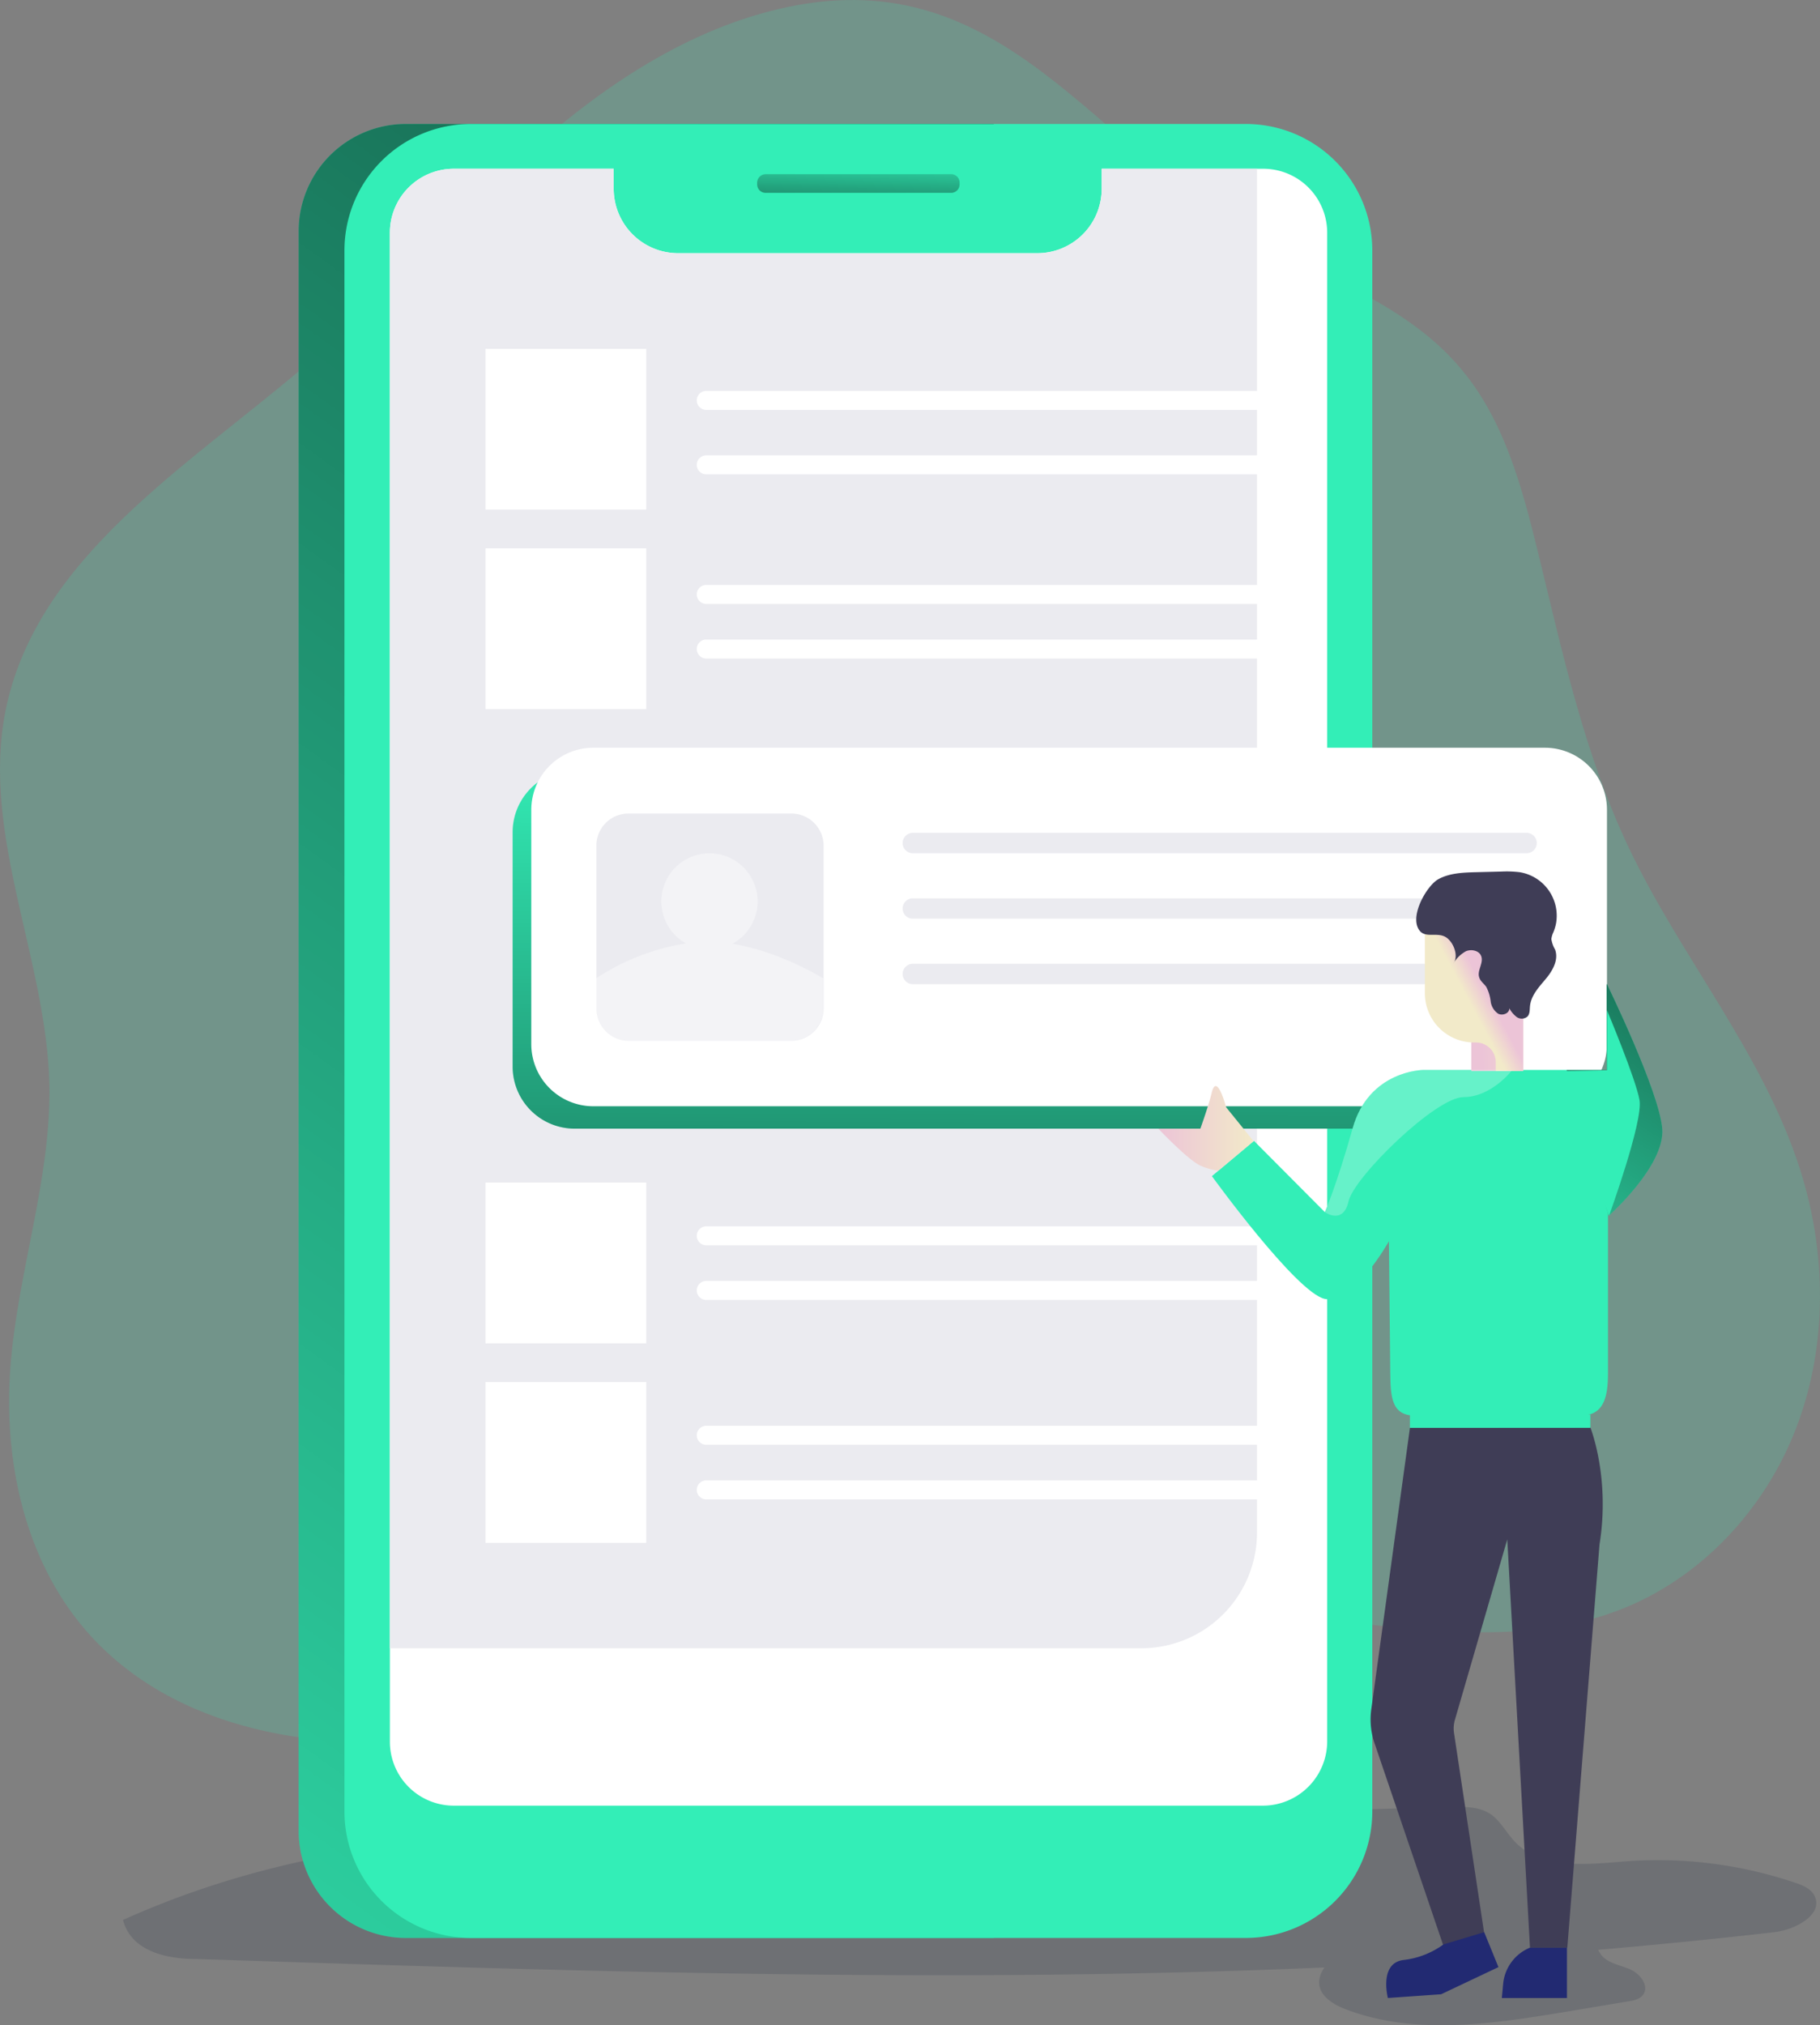 <svg height="597.08" width="536.69" xmlns="http://www.w3.org/2000/svg" xmlns:xlink="http://www.w3.org/1999/xlink"><rect width="100%" height="100%" fill="#808080" stroke="none"/><linearGradient id="a" gradientTransform="matrix(1 0 0 -1 -.02 428)" gradientUnits="userSpaceOnUse" x1="-58.3" x2="370.35" y1="-230.8" y2="361.96"><stop offset="0" stop-opacity="0"/><stop offset=".85" stop-opacity=".51"/><stop offset=".99"/></linearGradient><linearGradient id="b" gradientTransform="translate(0 -168)" x1="253.4" x2="252.84" xlink:href="#a" y1="212.3" y2="233.89"/><linearGradient id="c" gradientTransform="translate(0 -168)" x1="310.07" x2="309.23" xlink:href="#a" y1="390.38" y2="571.99"/><linearGradient id="d" gradientTransform="matrix(1 0 0 -1 -148.76 428)" x1="576.62" x2="653.8" xlink:href="#a" y1="30.69" y2="148.98"/><linearGradient id="e" x1="440.65" x2="445.72" xlink:href="#a" y1="411.01" y2="434.48"/><linearGradient id="f" gradientTransform="matrix(1 0 0 -1 -.05 428.05)" gradientUnits="userSpaceOnUse" x1="436.82" x2="462.01" y1="131.71" y2="132.17"><stop offset="0" stop-color="#ecc4d7"/><stop offset=".42" stop-color="#efd4d1"/><stop offset="1" stop-color="#f2eac9"/></linearGradient><linearGradient id="g" gradientTransform="matrix(1 0 0 -1 -148.76 428)" x1="587.02" x2="581.83" xlink:href="#f" y1="135.78" y2="133.03"/><linearGradient id="h" gradientTransform="matrix(1 0 0 -1 -148.76 428)" x1="490.36" x2="518.5" xlink:href="#f" y1="95.38" y2="95.38"/><path d="m523.17 569.65c-17.3 2-34.6 3.7-51.9 5.2a7.46 7.46 0 0 0 .7 1.2c1.8 2.7 5.5 3.2 8.6 4.5s5.9 5 3.9 7.6c-1 1.3-2.8 1.7-4.4 1.9l-17.9 3c-21.8 3.6-44.8 7.2-65.4-.7-8.5-3.3-9.1-8.2-6.2-12.3-110.7 4.8-221.9 1.1-332.8-2.5-9 0-19.1-2.4-21.5-11.5 57.1-25.7 112.5-25.8 174.4-27.5l217.5-5.8c3.7-.1 7.7-.1 10.9 1.8s5 5.7 7.7 8.5c8 8.3 21.4 6.6 32.9 5.7a126.35 126.35 0 0 1 49.6 6.3c2.2.7 4.6 1.7 5.7 3.7 3 5.6-5.5 10.2-11.8 10.9z" fill="#1d2741" opacity=".18"/><path d="m232.37 2.05c-29.2 6.1-54.9 23.5-77.1 43.4s-42 42.5-64.7 61.9c-35.1 30.1-80.1 57.1-89 102.5-7.1 36.4 12.1 72.8 13 109.9.5 28.1-9.4 55.3-11.5 83.3-2.1 27.6 4.2 56.8 22.3 77.7 25.8 29.8 70 36.8 109.1 31.2s75.9-21.6 114.4-30.1c46.4-10.2 94.7-9.4 142-4.3 28.9 3.1 59.2 7.6 86.4-2.8 24.2-9.2 43.3-29.8 52.5-54s8.9-51.5 1-76.1c-10.9-34.1-35-62.3-50.4-94.6-13.1-27.5-19.6-57.5-26.8-87.1-4.8-19.6-10.2-39.9-23.5-55.1-15.1-17.5-38-25.6-58.3-36.7-49.1-26.8-75.3-82.5-139.4-69.1z" fill="#33eeb7" opacity=".18"/><path d="m119.67 36.55h173.4v534.8h-173.4a31.6 31.6 0 0 1 -31.6-31.6v-471.6a31.6 31.6 0 0 1 31.6-31.6z" fill="#33eeb7"/><path d="m119.7 36.5h173.4v534.8h-173.4a31.6 31.6 0 0 1 -31.6-31.6v-471.6a31.6 31.6 0 0 1 31.6-31.6z" fill="url(#a)" transform="translate(-.03 .05)"/><path d="m138.87 36.55h228.5a37.3 37.3 0 0 1 37.3 37.3v460.2a37.3 37.3 0 0 1 -37.3 37.3h-228.5a37.3 37.3 0 0 1 -37.3-37.3v-460.2a37.3 37.3 0 0 1 37.3-37.3z" fill="#33eeb7"/><path d="m391.37 68.65v444.8a19 19 0 0 1 -18.9 18.9h-238.7a18.86 18.86 0 0 1 -18.8-18.9v-444.8a18.86 18.86 0 0 1 18.8-18.9h47.2v5.9a19 19 0 0 0 19 19h105.9a19 19 0 0 0 19-19v-5.9h47.6a18.88 18.88 0 0 1 18.9 18.9z" fill="#fff"/><path d="m225.8 51.3h54.7a2.48 2.48 0 0 1 2.5 2.5v.5a2.48 2.48 0 0 1 -2.5 2.5h-54.7a2.48 2.48 0 0 1 -2.5-2.5v-.5a2.54 2.54 0 0 1 2.5-2.5z" fill="url(#b)" transform="translate(-.03 .05)"/><path d="m370.67 49.75v402.1a34.14 34.14 0 0 1 -34.1 34.1h-221.6v-417.3a18.86 18.86 0 0 1 18.8-18.9h47.2v5.9a19 19 0 0 0 19 19h105.9a19 19 0 0 0 19-19v-5.9z" fill="#ebebf0"/><path d="m169.47 227.05h280.6a18.3 18.3 0 0 1 18.3 18.3v69.1a18.3 18.3 0 0 1 -18.3 18.3h-280.6a18.3 18.3 0 0 1 -18.3-18.3v-69.1a18.3 18.3 0 0 1 18.3-18.3z" fill="#33eeb7"/><path d="m169.5 227h280.6a18.3 18.3 0 0 1 18.3 18.3v69.1a18.3 18.3 0 0 1 -18.3 18.3h-280.6a18.3 18.3 0 0 1 -18.3-18.3v-69.1a18.3 18.3 0 0 1 18.3-18.3z" fill="url(#c)" transform="translate(-.03 .05)"/><path d="m174.97 220.45h280.6a18.3 18.3 0 0 1 18.3 18.3v69.1a18.3 18.3 0 0 1 -18.3 18.3h-280.6a18.3 18.3 0 0 1 -18.3-18.3v-69.1a18.3 18.3 0 0 1 18.3-18.3zm-31.8-117.6h47.4v47.4h-47.4z" fill="#fff"/><path d="m185.37 239.85h48a9.5 9.5 0 0 1 9.5 9.5v48a9.5 9.5 0 0 1 -9.5 9.5h-48a9.5 9.5 0 0 1 -9.5-9.5v-48a9.43 9.43 0 0 1 9.5-9.5z" fill="#ebebf0"/><path d="m143.17 161.65h47.4v47.4h-47.4zm0 187h47.4v47.4h-47.4zm0 58.8h47.4v47.4h-47.4z" fill="#fff"/><path d="m242.77 288.45v8.9a9.5 9.5 0 0 1 -9.5 9.5h-48a9.5 9.5 0 0 1 -9.5-9.5v-8.9a66.72 66.72 0 0 1 26.5-10.3 14.2 14.2 0 1 1 13.7.1c14.2 2.3 26.8 10.2 26.8 10.2z" fill="#fff" opacity=".38"/><path d="m450.17 251.55h-181a3 3 0 0 1 -3-3 3 3 0 0 1 3-3h181a3 3 0 0 1 3 3 3 3 0 0 1 -3 3z" fill="#ebebf0"/><path d="m208.27 115.25h169.6a2.8 2.8 0 0 1 2.8 2.8 2.8 2.8 0 0 1 -2.8 2.8h-169.6a2.8 2.8 0 0 1 -2.8-2.8 2.8 2.8 0 0 1 2.8-2.8zm169.6 24.6h-169.6a2.8 2.8 0 0 1 -2.8-2.8 2.8 2.8 0 0 1 2.8-2.8h169.6a2.8 2.8 0 0 1 2.8 2.8 2.86 2.86 0 0 1 -2.8 2.8zm0 38.2h-169.6a2.8 2.8 0 0 1 -2.8-2.8 2.8 2.8 0 0 1 2.8-2.8h169.6a2.8 2.8 0 0 1 2.8 2.8 2.86 2.86 0 0 1 -2.8 2.8zm0 16.1h-169.6a2.8 2.8 0 0 1 -2.8-2.8 2.8 2.8 0 0 1 2.8-2.8h169.6a2.8 2.8 0 0 1 2.8 2.8 2.86 2.86 0 0 1 -2.8 2.8zm0 173h-169.6a2.8 2.8 0 0 1 -2.8-2.8 2.8 2.8 0 0 1 2.8-2.8h169.6a2.8 2.8 0 0 1 2.8 2.8 2.86 2.86 0 0 1 -2.8 2.8zm0 16.1h-169.6a2.8 2.8 0 0 1 -2.8-2.8 2.8 2.8 0 0 1 2.8-2.8h169.6a2.8 2.8 0 0 1 2.8 2.8 2.86 2.86 0 0 1 -2.8 2.8zm0 42.7h-169.6a2.8 2.8 0 0 1 -2.8-2.8 2.8 2.8 0 0 1 2.8-2.8h169.6a2.8 2.8 0 0 1 2.8 2.8 2.86 2.86 0 0 1 -2.8 2.8zm0 16.1h-169.6a2.8 2.8 0 0 1 -2.8-2.8 2.8 2.8 0 0 1 2.8-2.8h169.6a2.8 2.8 0 0 1 2.8 2.8 2.86 2.86 0 0 1 -2.8 2.8z" fill="#fff"/><path d="m450.17 270.85h-181a3 3 0 0 1 -3-3 3 3 0 0 1 3-3h181a3 3 0 0 1 3 3 3 3 0 0 1 -3 3zm0 19.3h-181a3 3 0 0 1 -3-3 3 3 0 0 1 3-3h181a3 3 0 0 1 3 3 3 3 0 0 1 -3 3z" fill="#ebebf0"/><path d="m415.77 420.95-11.4 83a21.75 21.75 0 0 0 1.1 10.4l20.4 60 11.9-3.7-9-59.7a9.26 9.26 0 0 1 .2-3.7l15.5-53.4 6.7 120.4h11l9.5-118.9c3.2-19.8-2.7-34.5-2.7-34.5z" fill="#3f3d56"/><path d="m474.17 347.75v57c0 7-1.1 12.6-8.1 12.6h-48.8c-7 0-7.2-5.6-7.3-12.6l-.4-38.8s-10.5 18.8-18.9 17-33.3-36.2-33.3-36.2l12.4-10.4 20.9 21s3.4-7.6 8.2-24.7 20.8-17.2 20.8-17.2h42.4c15.3 0 12.1 32.3 12.1 32.3zm-.3-57.6s15.5 31.8 16.3 42.7-15.8 25.6-15.8 25.6l-12.4-43h11.8v-25.3z" fill="#33eeb7"/><path d="m473.9 290.1s15.5 31.8 16.3 42.7-15.8 25.6-15.8 25.6l-12.4-43h11.8v-25.3z" fill="url(#d)" transform="translate(-.03 .05)"/><path d="m474.47 358.45s10.1-27.8 9-34.1-9.6-26.5-9.6-26.5v17.7l-14.9.3zm-58.7 58.6h53.2v3.9h-53.2z" fill="#33eeb7"/><path d="m415.77 417.05h53.2v3.9h-53.2z" fill="url(#e)"/><path d="m433.87 276.75h15.3v39h-15.3z" fill="url(#f)"/><path d="m449.2 272.4v43.3h-8.1v-2.6a5.8 5.8 0 0 0 -5.8-5.8h-.5a14.53 14.53 0 0 1 -14.6-14.5v-20.3h29z" fill="url(#g)" transform="translate(-.03 .05)"/><path d="m424.07 259.25c3.2-1.8 7.1-2 10.9-2.1l7.9-.2a31.33 31.33 0 0 1 5.3.2 13 13 0 0 1 10.7 15 13.82 13.82 0 0 1 -.8 2.7 6.64 6.64 0 0 0 -.6 2 8.86 8.86 0 0 0 1.1 3.1c1.1 3-.7 6.2-2.7 8.6s-4.4 4.9-4.7 8.1c-.1 1 0 2.2-.7 3a2.56 2.56 0 0 1 -3.2.2 7.84 7.84 0 0 1 -2.2-2.6c.1 1.5-2 2.3-3.3 1.6a5.17 5.17 0 0 1 -2.2-3.7 12.1 12.1 0 0 0 -1.3-4.2c-.7-1-1.8-1.7-2.1-2.9-.6-2 1.4-4.2.6-6.2-.6-1.6-2.9-2.1-4.5-1.4a9.83 9.83 0 0 0 -3.7 3.6c1.5-2 .3-5.4-1.3-7-2.5-2.7-6.2-.4-8.3-2.3-3.9-3.8 1.6-13.5 5.1-15.5z" fill="#3f3d56"/><path d="m445.77 315.65s-6 7.8-14.2 7.8-32.3 23.6-33.9 30.7-7 3.2-7 3.2 3.4-7.6 8.2-24.7 20.8-17.2 20.8-17.2h21.6z" fill="#fff" opacity=".25"/><path d="m437.67 569.65 4.2 10.3-16.9 8-15.7 1.1s-2.7-10.3 4.6-11.2a24.82 24.82 0 0 0 11.8-4.6zm13.4 4.6a12.83 12.83 0 0 0 -7.8 10.5l-.4 4.3h19.2v-14.8z" fill="#222a72"/><path d="m369.7 336.4-8.1-10s-2.8-10.7-4.3-4.1c-.9 3.7-3.3 10.4-3.3 10.4h-12.4s8.7 9.2 12.4 10.9a20 20 0 0 0 5.3 1.5z" fill="url(#h)" transform="translate(-.03 .05)"/></svg>